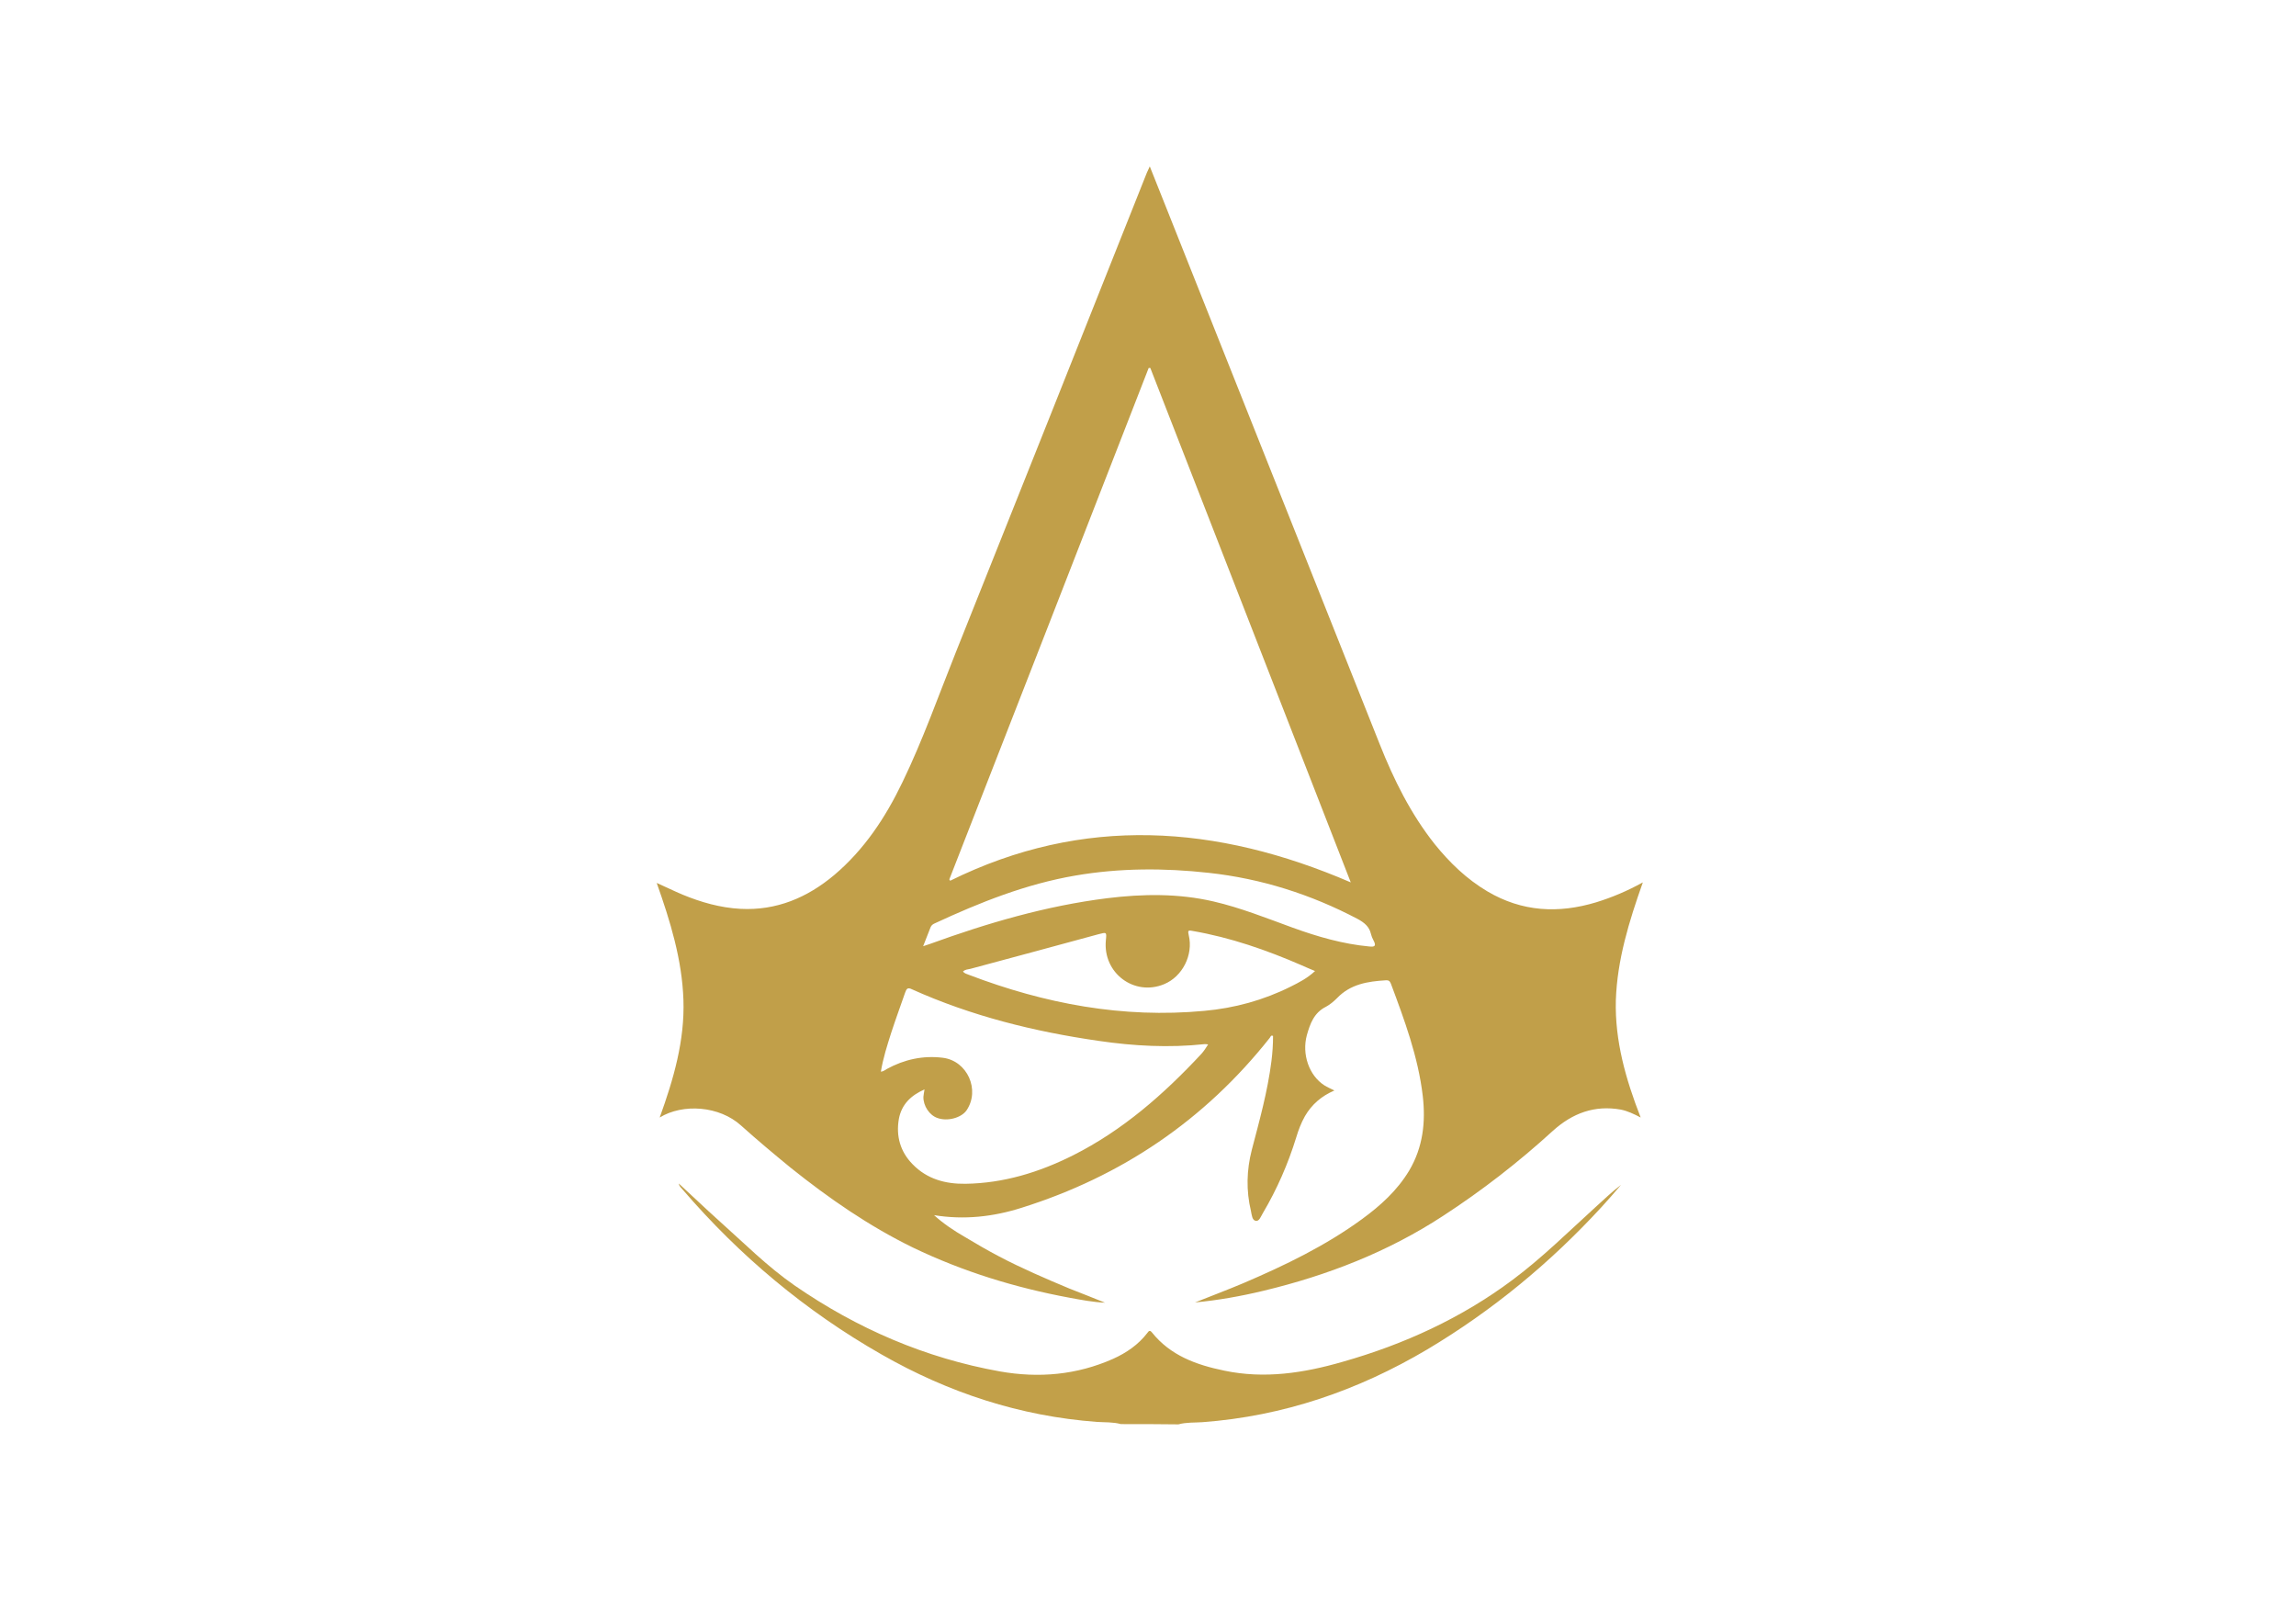 <?xml version="1.0" encoding="utf-8"?>
<!-- Generator: Adobe Illustrator 22.1.0, SVG Export Plug-In . SVG Version: 6.00 Build 0)  -->
<svg version="1.1" id="Calque_1" xmlns="http://www.w3.org/2000/svg" xmlns:xlink="http://www.w3.org/1999/xlink" x="0px" y="0px"
	 viewBox="0 0 841.9 595.3" style="enable-background:new 0 0 841.9 595.3;" xml:space="preserve">
<style type="text/css">
	.st0{fill:#C2A049;}
	.st1{fill:#C19F49;}
</style>
<g>
	<path class="st0" d="M411,522.1c-2.9-0.8-5.9-0.6-8.8-0.8c-28.2-2.1-54.4-10.7-78.9-24.7c-27.9-15.9-52.1-36.2-73-60.5
		c-0.5-0.6-1.2-1.1-1.4-2.2c5,4.6,9.8,9.2,14.7,13.6c9.1,8.1,17.7,16.8,27.8,23.8c22.9,15.8,47.9,26.6,75.3,31.5
		c14.2,2.5,28.1,1.3,41.4-4.6c4.9-2.2,9.3-5.2,12.6-9.5c0.5-0.7,0.9-1.2,1.7-0.2c6.8,8.5,16.3,11.9,26.5,14
		c14.7,3.1,29.1,0.9,43.3-3.2c22.6-6.4,43.8-16.1,62.6-30.2c10.7-8,20.3-17.5,30.2-26.5c3.1-2.8,6.1-5.7,9.4-8.2
		c-2.4,2.8-4.8,5.6-7.3,8.3c-18.8,20.4-39.9,37.8-63.7,52c-25.5,15.1-52.8,24.5-82.5,26.7c-2.9,0.2-5.9,0-8.8,0.8
		C425,522.1,418,522.1,411,522.1z"/>
</g>
<path class="st1" d="M592.5,366.7c0.5-14.8,4.8-28.8,9.9-43.2c-5.8,3.2-11.3,5.5-17.1,7.3c-13.9,4.2-27.2,3.5-39.9-4
	c-7.6-4.5-13.8-10.5-19.3-17.3c-8.8-11.1-15-23.6-20.2-36.7c-25.9-65.2-51.9-130.3-77.8-195.5c-2.1-5.3-4.2-10.5-6.5-16.3
	c-0.5,1.1-0.8,1.8-1.1,2.4c-23.3,58.6-46.6,117.2-70,175.7c-6.4,16-12.1,32.2-19.6,47.7c-6.2,12.9-14,24.7-25,34
	c-9.9,8.3-21.2,13.1-34.4,12.4c-7.4-0.4-14.4-2.4-21.2-5.2c-3.1-1.3-6.1-2.8-9.5-4.3c5,14.1,9.3,28.1,9.8,42.9
	c0.5,14.9-3.6,29-8.7,43.1c8.5-5.2,21.9-4.3,29.9,3c5.9,5.3,12,10.4,18.1,15.4c14,11.2,28.7,21.4,44.9,29.3
	c18.3,8.8,37.5,14.7,57.5,18.4c4.3,0.8,8.6,1.6,12.9,1.8c-4.4-1.8-8.8-3.5-13.1-5.2c-4.4-1.8-8.7-3.7-13-5.6c-4.4-2-8.7-4-13-6.3
	c-4.2-2.2-8.3-4.6-12.3-7c-4-2.3-7.9-4.9-11.3-8c11,1.8,21.7,0.6,32.1-2.7c36.6-11.5,67.1-32.1,91-62.3c0.3-0.4,0.4-1.1,1.2-0.7
	c0,3.1-0.2,6.2-0.6,9.3c-1.4,11.1-4.4,21.8-7.2,32.5c-1.9,7.4-2.1,14.9-0.3,22.4c0.3,1.4,0.4,3.4,1.8,3.6c1.3,0.2,1.9-1.8,2.6-2.9
	c5.2-8.8,9.2-18,12.2-27.7c0.8-2.7,1.8-5.3,3.2-7.8c2.5-4.3,6.1-7.4,10.8-9.4c-1.4-0.7-2.6-1.2-3.7-1.9c-5.6-3.6-8.3-11.4-6.4-18.4
	c1.2-4.2,2.6-8.2,7-10.4c1.5-0.8,2.9-2,4.1-3.2c4.9-5.1,11.2-6.1,17.8-6.5c1-0.1,1.5,0.2,1.9,1.2c5,13.4,10,26.8,11.7,41.2
	c1.1,9.6,0.1,18.8-5,27.4c-4.4,7.3-10.5,12.8-17.2,17.7c-13.4,9.8-28.3,17-43.5,23.5c-5.9,2.5-11.8,4.7-17.8,7.1
	c8.5-0.8,16.9-2.3,25.2-4.3c23.3-5.6,45.5-14.2,65.7-27.4c14.3-9.3,27.7-19.7,40.3-31.2c7.2-6.5,15.3-9.5,24.9-7.8
	c2.5,0.5,4.8,1.6,7.3,2.9C596.1,395.6,592.1,381.5,592.5,366.7z M421.2,134.9c0.2,0,0.4,0,0.6,0c24.4,62.7,48.8,125.3,73.5,188.6
	c-49.2-21.2-98.1-24.7-146.9-0.6c-0.1-0.2-0.2-0.3-0.3-0.5C372.5,259.9,396.9,197.4,421.2,134.9z M440.5,386.4
	c-13.8,14.8-28.8,28-47.1,37.2C381,429.8,368,433.8,354,434c-7.3,0.1-14.1-1.7-19.4-7.2c-4.5-4.6-6.1-10.3-5-16.6
	c1-5.3,4.4-8.6,9.4-10.8c-0.2,1.1-0.3,1.9-0.4,2.7c-0.1,3.3,2.2,6.8,5.2,7.8c3.7,1.3,8.7-0.1,10.6-2.8c5.1-7.5,0.3-18.2-8.7-19.3
	c-7.2-0.9-14.1,0.6-20.5,4.1c-0.7,0.4-1.2,0.9-2.2,1c0.8-4.9,2.3-9.6,3.8-14.3c1.6-4.9,3.4-9.8,5.1-14.7c0.5-1.4,0.9-2,2.5-1.2
	c21.8,9.8,44.8,15.5,68.4,18.9c12.9,1.9,25.9,2.6,38.9,1.2c0.3,0,0.6,0,1.3,0.1C442.2,384.2,441.4,385.4,440.5,386.4z M473.3,361.7
	c-10,5-20.6,7.9-31.7,8.9c-29.9,2.8-58.5-2.6-86.3-13.2c-0.8-0.3-1.6-0.5-2.2-1.2c0.8-0.8,1.8-0.8,2.7-1c15.6-4.2,31.3-8.4,47-12.7
	c3-0.8,3-0.8,2.7,2.2c-1.2,12,10.4,20.7,21.4,16.1c6.7-2.8,10.7-10.7,9-17.9c-0.3-1.5-0.5-2,1.4-1.6c13.9,2.4,27.1,7,40,12.6
	c1.5,0.7,3,1.3,4.9,2.1C479.3,358.7,476.3,360.2,473.3,361.7z M502.1,347c-9.7-0.9-19-3.6-28.1-6.9c-9.6-3.5-19.1-7.3-29-9.6
	c-12.9-3-26-2.8-39-1.2c-22.4,2.8-43.9,9.1-65.1,16.8c-0.6,0.2-1.2,0.4-2.4,0.8c1-2.6,1.9-4.8,2.7-6.9c0.3-0.8,0.9-1.2,1.6-1.5
	c16.6-7.7,33.4-14.4,51.5-17.5c16.3-2.8,32.6-2.8,48.9-1c19.3,2.1,37.5,7.9,54.6,16.9c2.4,1.3,4.3,2.8,4.9,5.5
	c0.2,0.8,0.5,1.6,0.9,2.3C504.8,346.9,504,347.2,502.1,347z"/>
</svg>
